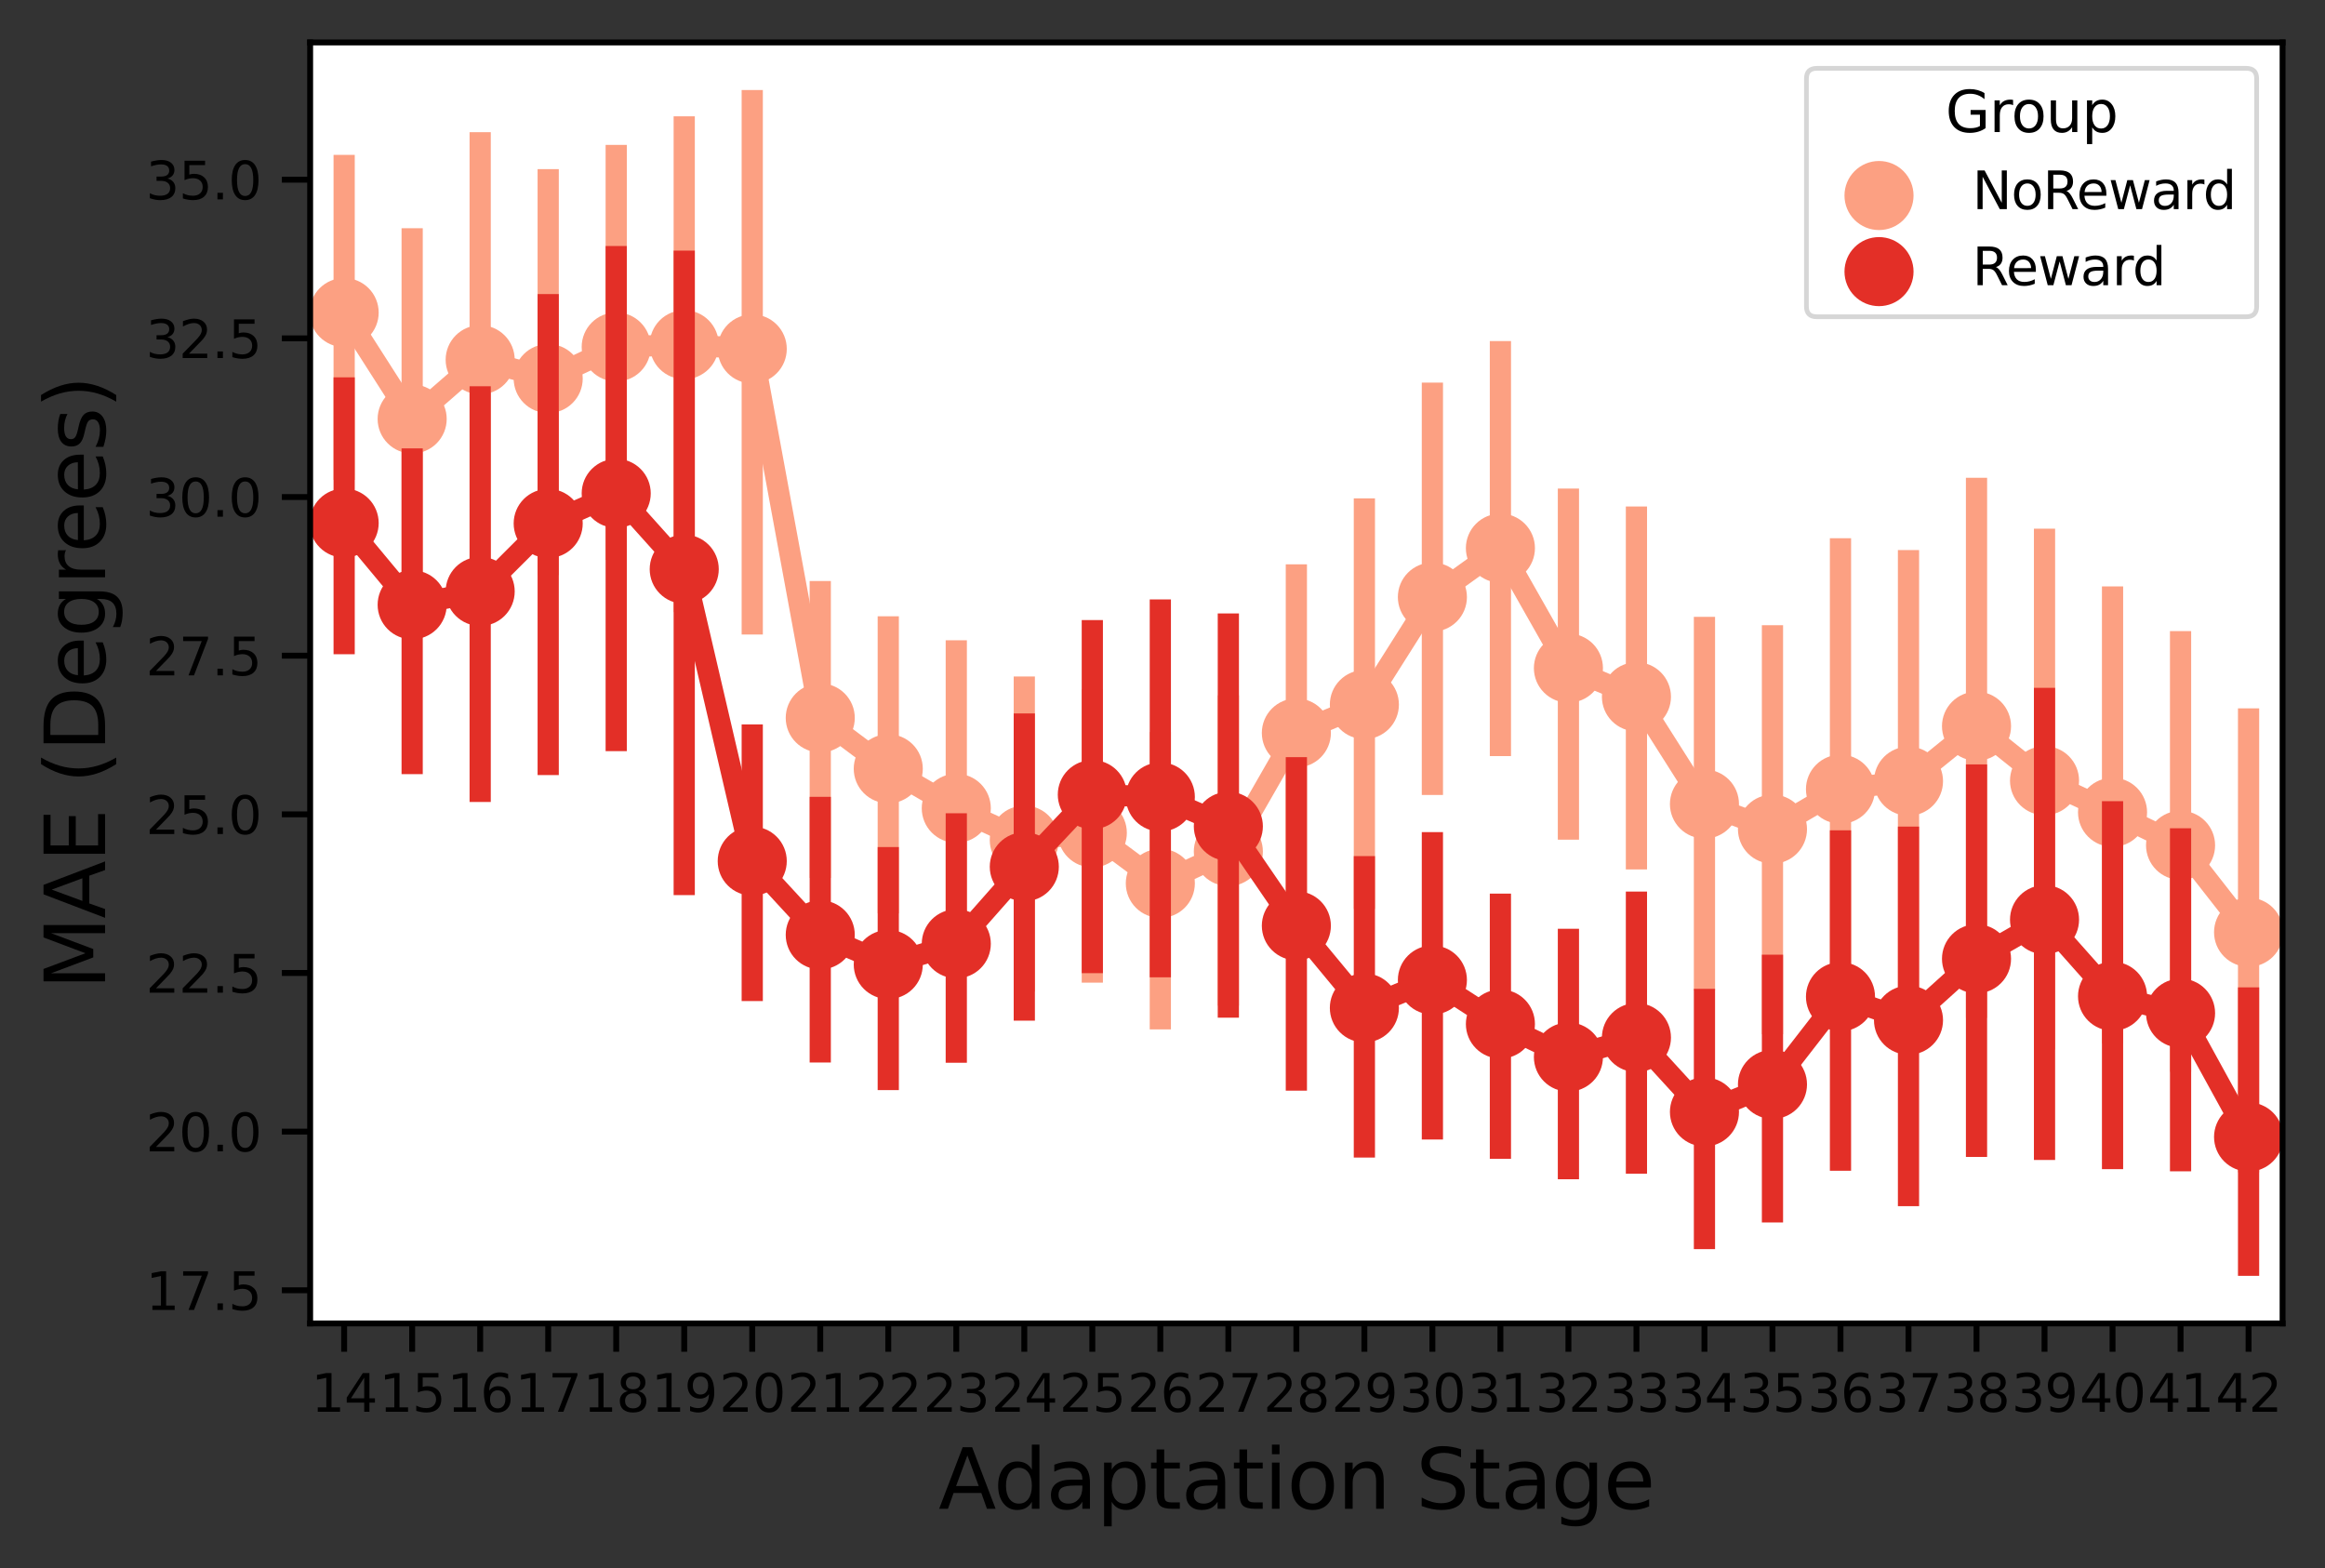 <?xml version="1.0" encoding="utf-8" standalone="no"?>
<!DOCTYPE svg PUBLIC "-//W3C//DTD SVG 1.1//EN"
  "http://www.w3.org/Graphics/SVG/1.1/DTD/svg11.dtd">
<svg height="266.206pt" version="1.1" viewBox="0 0 394.643 266.206" width="394.643pt" xmlns="http://www.w3.org/2000/svg" xmlns:xlink="http://www.w3.org/1999/xlink">
 <rect x="0" y="0" width="394.643" height="266.206" fill="#333333" stroke="none"/>
 <defs>
  <style type="text/css">*{stroke-linecap:butt;stroke-linejoin:round;}</style>
 </defs>
 <g id="figure_1">
  <g id="patch_1">
   <path d="M 0 266.206 
L 394.643 266.206 
L 394.643 0 
L 0 0 
z
" style="fill:none;"/>
  </g>
  <g id="axes_1">
   <g id="patch_2">
    <path d="M 52.643 224.64 
L 387.443 224.64 
L 387.443 7.2 
L 52.643 7.2 
z
" style="fill:#ffffff;"/>
   </g>
   <g id="PathCollection_1">
    <defs>
     <path d="M 0 4.512 
C 1.197 4.512 2.344 4.037 3.19 3.19 
C 4.037 2.344 4.512 1.197 4.512 0 
C 4.512 -1.197 4.037 -2.344 3.19 -3.19 
C 2.344 -4.037 1.197 -4.512 0 -4.512 
C -1.197 -4.512 -2.344 -4.037 -3.19 -3.19 
C -4.037 -2.344 -4.512 -1.197 -4.512 0 
C -4.512 1.197 -4.037 2.344 -3.19 3.19 
C -2.344 4.037 -1.197 4.512 0 4.512 
z
" id="mc4353720c6" style="stroke:#fca082;stroke-width:2.7;"/>
    </defs>
    <g clip-path="url(#pdde0f47c19)">
     <use style="fill:#fca082;stroke:#fca082;stroke-width:2.7;" x="58.416" xlink:href="#mc4353720c6" y="53.056"/>
     <use style="fill:#fca082;stroke:#fca082;stroke-width:2.7;" x="69.96" xlink:href="#mc4353720c6" y="71.113"/>
     <use style="fill:#fca082;stroke:#fca082;stroke-width:2.7;" x="81.505" xlink:href="#mc4353720c6" y="61.067"/>
     <use style="fill:#fca082;stroke:#fca082;stroke-width:2.7;" x="93.05" xlink:href="#mc4353720c6" y="64.254"/>
     <use style="fill:#fca082;stroke:#fca082;stroke-width:2.7;" x="104.595" xlink:href="#mc4353720c6" y="58.891"/>
     <use style="fill:#fca082;stroke:#fca082;stroke-width:2.7;" x="116.14" xlink:href="#mc4353720c6" y="58.509"/>
     <use style="fill:#fca082;stroke:#fca082;stroke-width:2.7;" x="127.685" xlink:href="#mc4353720c6" y="59.224"/>
     <use style="fill:#fca082;stroke:#fca082;stroke-width:2.7;" x="139.229" xlink:href="#mc4353720c6" y="121.856"/>
     <use style="fill:#fca082;stroke:#fca082;stroke-width:2.7;" x="150.774" xlink:href="#mc4353720c6" y="130.489"/>
     <use style="fill:#fca082;stroke:#fca082;stroke-width:2.7;" x="162.319" xlink:href="#mc4353720c6" y="137.198"/>
     <use style="fill:#fca082;stroke:#fca082;stroke-width:2.7;" x="173.864" xlink:href="#mc4353720c6" y="142.599"/>
     <use style="fill:#fca082;stroke:#fca082;stroke-width:2.7;" x="185.409" xlink:href="#mc4353720c6" y="141.368"/>
     <use style="fill:#fca082;stroke:#fca082;stroke-width:2.7;" x="196.953" xlink:href="#mc4353720c6" y="149.936"/>
     <use style="fill:#fca082;stroke:#fca082;stroke-width:2.7;" x="208.498" xlink:href="#mc4353720c6" y="144.542"/>
     <use style="fill:#fca082;stroke:#fca082;stroke-width:2.7;" x="220.043" xlink:href="#mc4353720c6" y="124.409"/>
     <use style="fill:#fca082;stroke:#fca082;stroke-width:2.7;" x="231.588" xlink:href="#mc4353720c6" y="119.594"/>
     <use style="fill:#fca082;stroke:#fca082;stroke-width:2.7;" x="243.133" xlink:href="#mc4353720c6" y="101.346"/>
     <use style="fill:#fca082;stroke:#fca082;stroke-width:2.7;" x="254.678" xlink:href="#mc4353720c6" y="93.044"/>
     <use style="fill:#fca082;stroke:#fca082;stroke-width:2.7;" x="266.222" xlink:href="#mc4353720c6" y="113.408"/>
     <use style="fill:#fca082;stroke:#fca082;stroke-width:2.7;" x="277.767" xlink:href="#mc4353720c6" y="118.267"/>
     <use style="fill:#fca082;stroke:#fca082;stroke-width:2.7;" x="289.312" xlink:href="#mc4353720c6" y="136.477"/>
     <use style="fill:#fca082;stroke:#fca082;stroke-width:2.7;" x="300.857" xlink:href="#mc4353720c6" y="140.735"/>
     <use style="fill:#fca082;stroke:#fca082;stroke-width:2.7;" x="312.402" xlink:href="#mc4353720c6" y="133.957"/>
     <use style="fill:#fca082;stroke:#fca082;stroke-width:2.7;" x="323.947" xlink:href="#mc4353720c6" y="132.597"/>
     <use style="fill:#fca082;stroke:#fca082;stroke-width:2.7;" x="335.491" xlink:href="#mc4353720c6" y="123.259"/>
     <use style="fill:#fca082;stroke:#fca082;stroke-width:2.7;" x="347.036" xlink:href="#mc4353720c6" y="132.506"/>
     <use style="fill:#fca082;stroke:#fca082;stroke-width:2.7;" x="358.581" xlink:href="#mc4353720c6" y="137.878"/>
     <use style="fill:#fca082;stroke:#fca082;stroke-width:2.7;" x="370.126" xlink:href="#mc4353720c6" y="143.481"/>
     <use style="fill:#fca082;stroke:#fca082;stroke-width:2.7;" x="381.671" xlink:href="#mc4353720c6" y="158.234"/>
    </g>
   </g>
   <g id="line2d_1">
    <path clip-path="url(#pdde0f47c19)" d="M 58.416 53.056 
L 69.96 71.113 
L 81.505 61.067 
L 93.05 64.254 
L 104.595 58.891 
L 116.14 58.509 
L 127.685 59.224 
L 139.229 121.856 
L 150.774 130.489 
L 162.319 137.198 
L 173.864 142.599 
L 185.409 141.368 
L 196.953 149.936 
L 208.498 144.542 
L 220.043 124.409 
L 231.588 119.594 
L 243.133 101.346 
L 254.678 93.044 
L 266.222 113.408 
L 277.767 118.267 
L 289.312 136.477 
L 300.857 140.735 
L 312.402 133.957 
L 323.947 132.597 
L 335.491 123.259 
L 347.036 132.506 
L 358.581 137.878 
L 370.126 143.481 
L 381.671 158.234 
" style="fill:none;stroke:#fca082;stroke-linecap:square;stroke-width:3.6;"/>
   </g>
   <g id="line2d_2">
    <path clip-path="url(#pdde0f47c19)" d="M 58.416 79.654 
L 58.416 28.083 
" style="fill:none;stroke:#fca082;stroke-linecap:square;stroke-width:3.6;"/>
   </g>
   <g id="line2d_3">
    <path clip-path="url(#pdde0f47c19)" d="M 69.96 105.858 
L 69.96 40.534 
" style="fill:none;stroke:#fca082;stroke-linecap:square;stroke-width:3.6;"/>
   </g>
   <g id="line2d_4">
    <path clip-path="url(#pdde0f47c19)" d="M 81.505 95.921 
L 81.505 24.239 
" style="fill:none;stroke:#fca082;stroke-linecap:square;stroke-width:3.6;"/>
   </g>
   <g id="line2d_5">
    <path clip-path="url(#pdde0f47c19)" d="M 93.05 95.815 
L 93.05 30.509 
" style="fill:none;stroke:#fca082;stroke-linecap:square;stroke-width:3.6;"/>
   </g>
   <g id="line2d_6">
    <path clip-path="url(#pdde0f47c19)" d="M 104.595 93.234 
L 104.595 26.399 
" style="fill:none;stroke:#fca082;stroke-linecap:square;stroke-width:3.6;"/>
   </g>
   <g id="line2d_7">
    <path clip-path="url(#pdde0f47c19)" d="M 116.14 102.102 
L 116.14 21.541 
" style="fill:none;stroke:#fca082;stroke-linecap:square;stroke-width:3.6;"/>
   </g>
   <g id="line2d_8">
    <path clip-path="url(#pdde0f47c19)" d="M 127.685 105.898 
L 127.685 17.084 
" style="fill:none;stroke:#fca082;stroke-linecap:square;stroke-width:3.6;"/>
   </g>
   <g id="line2d_9">
    <path clip-path="url(#pdde0f47c19)" d="M 139.229 147.22 
L 139.229 100.417 
" style="fill:none;stroke:#fca082;stroke-linecap:square;stroke-width:3.6;"/>
   </g>
   <g id="line2d_10">
    <path clip-path="url(#pdde0f47c19)" d="M 150.774 153.238 
L 150.774 106.412 
" style="fill:none;stroke:#fca082;stroke-linecap:square;stroke-width:3.6;"/>
   </g>
   <g id="line2d_11">
    <path clip-path="url(#pdde0f47c19)" d="M 162.319 163.298 
L 162.319 110.482 
" style="fill:none;stroke:#fca082;stroke-linecap:square;stroke-width:3.6;"/>
   </g>
   <g id="line2d_12">
    <path clip-path="url(#pdde0f47c19)" d="M 173.864 166.505 
L 173.864 116.629 
" style="fill:none;stroke:#fca082;stroke-linecap:square;stroke-width:3.6;"/>
   </g>
   <g id="line2d_13">
    <path clip-path="url(#pdde0f47c19)" d="M 185.409 164.994 
L 185.409 118.778 
" style="fill:none;stroke:#fca082;stroke-linecap:square;stroke-width:3.6;"/>
   </g>
   <g id="line2d_14">
    <path clip-path="url(#pdde0f47c19)" d="M 196.953 172.931 
L 196.953 126.056 
" style="fill:none;stroke:#fca082;stroke-linecap:square;stroke-width:3.6;"/>
   </g>
   <g id="line2d_15">
    <path clip-path="url(#pdde0f47c19)" d="M 208.498 168.909 
L 208.498 119.834 
" style="fill:none;stroke:#fca082;stroke-linecap:square;stroke-width:3.6;"/>
   </g>
   <g id="line2d_16">
    <path clip-path="url(#pdde0f47c19)" d="M 220.043 154.308 
L 220.043 97.59 
" style="fill:none;stroke:#fca082;stroke-linecap:square;stroke-width:3.6;"/>
   </g>
   <g id="line2d_17">
    <path clip-path="url(#pdde0f47c19)" d="M 231.588 152.475 
L 231.588 86.386 
" style="fill:none;stroke:#fca082;stroke-linecap:square;stroke-width:3.6;"/>
   </g>
   <g id="line2d_18">
    <path clip-path="url(#pdde0f47c19)" d="M 243.133 133.134 
L 243.133 66.747 
" style="fill:none;stroke:#fca082;stroke-linecap:square;stroke-width:3.6;"/>
   </g>
   <g id="line2d_19">
    <path clip-path="url(#pdde0f47c19)" d="M 254.678 126.538 
L 254.678 59.692 
" style="fill:none;stroke:#fca082;stroke-linecap:square;stroke-width:3.6;"/>
   </g>
   <g id="line2d_20">
    <path clip-path="url(#pdde0f47c19)" d="M 266.222 140.722 
L 266.222 84.732 
" style="fill:none;stroke:#fca082;stroke-linecap:square;stroke-width:3.6;"/>
   </g>
   <g id="line2d_21">
    <path clip-path="url(#pdde0f47c19)" d="M 277.767 145.774 
L 277.767 87.771 
" style="fill:none;stroke:#fca082;stroke-linecap:square;stroke-width:3.6;"/>
   </g>
   <g id="line2d_22">
    <path clip-path="url(#pdde0f47c19)" d="M 289.312 166.303 
L 289.312 106.497 
" style="fill:none;stroke:#fca082;stroke-linecap:square;stroke-width:3.6;"/>
   </g>
   <g id="line2d_23">
    <path clip-path="url(#pdde0f47c19)" d="M 300.857 173.751 
L 300.857 107.926 
" style="fill:none;stroke:#fca082;stroke-linecap:square;stroke-width:3.6;"/>
   </g>
   <g id="line2d_24">
    <path clip-path="url(#pdde0f47c19)" d="M 312.402 171.058 
L 312.402 93.162 
" style="fill:none;stroke:#fca082;stroke-linecap:square;stroke-width:3.6;"/>
   </g>
   <g id="line2d_25">
    <path clip-path="url(#pdde0f47c19)" d="M 323.947 172.061 
L 323.947 95.168 
" style="fill:none;stroke:#fca082;stroke-linecap:square;stroke-width:3.6;"/>
   </g>
   <g id="line2d_26">
    <path clip-path="url(#pdde0f47c19)" d="M 335.491 170.979 
L 335.491 82.897 
" style="fill:none;stroke:#fca082;stroke-linecap:square;stroke-width:3.6;"/>
   </g>
   <g id="line2d_27">
    <path clip-path="url(#pdde0f47c19)" d="M 347.036 176.355 
L 347.036 91.538 
" style="fill:none;stroke:#fca082;stroke-linecap:square;stroke-width:3.6;"/>
   </g>
   <g id="line2d_28">
    <path clip-path="url(#pdde0f47c19)" d="M 358.581 175.32 
L 358.581 101.33 
" style="fill:none;stroke:#fca082;stroke-linecap:square;stroke-width:3.6;"/>
   </g>
   <g id="line2d_29">
    <path clip-path="url(#pdde0f47c19)" d="M 370.126 180.13 
L 370.126 108.918 
" style="fill:none;stroke:#fca082;stroke-linecap:square;stroke-width:3.6;"/>
   </g>
   <g id="line2d_30">
    <path clip-path="url(#pdde0f47c19)" d="M 381.671 197.197 
L 381.671 122.033 
" style="fill:none;stroke:#fca082;stroke-linecap:square;stroke-width:3.6;"/>
   </g>
   <g id="matplotlib.axis_1">
    <g id="xtick_1">
     <g id="line2d_31">
      <defs>
       <path d="M 0 0 
L 0 4.8 
" id="m0436eb0a14" style="stroke:#000000;"/>
      </defs>
      <g>
       <use style="stroke:#000000;" x="58.416" xlink:href="#m0436eb0a14" y="224.64"/>
      </g>
     </g>
     <g id="text_1">
      <!-- 14 -->
      <g transform="translate(52.817 239.627)scale(0.088 -0.088)">
       <defs>
        <path d="M 794 531 
L 1825 531 
L 1825 4091 
L 703 3866 
L 703 4441 
L 1819 4666 
L 2450 4666 
L 2450 531 
L 3481 531 
L 3481 0 
L 794 0 
L 794 531 
z
" id="DejaVuSans-31" transform="scale(0.016)"/>
        <path d="M 2419 4116 
L 825 1625 
L 2419 1625 
L 2419 4116 
z
M 2253 4666 
L 3047 4666 
L 3047 1625 
L 3713 1625 
L 3713 1100 
L 3047 1100 
L 3047 0 
L 2419 0 
L 2419 1100 
L 313 1100 
L 313 1709 
L 2253 4666 
z
" id="DejaVuSans-34" transform="scale(0.016)"/>
       </defs>
       <use xlink:href="#DejaVuSans-31"/>
       <use x="63.623" xlink:href="#DejaVuSans-34"/>
      </g>
     </g>
    </g>
    <g id="xtick_2">
     <g id="line2d_32">
      <g>
       <use style="stroke:#000000;" x="69.96" xlink:href="#m0436eb0a14" y="224.64"/>
      </g>
     </g>
     <g id="text_2">
      <!-- 15 -->
      <g transform="translate(64.361 239.627)scale(0.088 -0.088)">
       <defs>
        <path d="M 691 4666 
L 3169 4666 
L 3169 4134 
L 1269 4134 
L 1269 2991 
Q 1406 3038 1543 3061 
Q 1681 3084 1819 3084 
Q 2600 3084 3056 2656 
Q 3513 2228 3513 1497 
Q 3513 744 3044 326 
Q 2575 -91 1722 -91 
Q 1428 -91 1123 -41 
Q 819 9 494 109 
L 494 744 
Q 775 591 1075 516 
Q 1375 441 1709 441 
Q 2250 441 2565 725 
Q 2881 1009 2881 1497 
Q 2881 1984 2565 2268 
Q 2250 2553 1709 2553 
Q 1456 2553 1204 2497 
Q 953 2441 691 2322 
L 691 4666 
z
" id="DejaVuSans-35" transform="scale(0.016)"/>
       </defs>
       <use xlink:href="#DejaVuSans-31"/>
       <use x="63.623" xlink:href="#DejaVuSans-35"/>
      </g>
     </g>
    </g>
    <g id="xtick_3">
     <g id="line2d_33">
      <g>
       <use style="stroke:#000000;" x="81.505" xlink:href="#m0436eb0a14" y="224.64"/>
      </g>
     </g>
     <g id="text_3">
      <!-- 16 -->
      <g transform="translate(75.906 239.627)scale(0.088 -0.088)">
       <defs>
        <path d="M 2113 2584 
Q 1688 2584 1439 2293 
Q 1191 2003 1191 1497 
Q 1191 994 1439 701 
Q 1688 409 2113 409 
Q 2538 409 2786 701 
Q 3034 994 3034 1497 
Q 3034 2003 2786 2293 
Q 2538 2584 2113 2584 
z
M 3366 4563 
L 3366 3988 
Q 3128 4100 2886 4159 
Q 2644 4219 2406 4219 
Q 1781 4219 1451 3797 
Q 1122 3375 1075 2522 
Q 1259 2794 1537 2939 
Q 1816 3084 2150 3084 
Q 2853 3084 3261 2657 
Q 3669 2231 3669 1497 
Q 3669 778 3244 343 
Q 2819 -91 2113 -91 
Q 1303 -91 875 529 
Q 447 1150 447 2328 
Q 447 3434 972 4092 
Q 1497 4750 2381 4750 
Q 2619 4750 2861 4703 
Q 3103 4656 3366 4563 
z
" id="DejaVuSans-36" transform="scale(0.016)"/>
       </defs>
       <use xlink:href="#DejaVuSans-31"/>
       <use x="63.623" xlink:href="#DejaVuSans-36"/>
      </g>
     </g>
    </g>
    <g id="xtick_4">
     <g id="line2d_34">
      <g>
       <use style="stroke:#000000;" x="93.05" xlink:href="#m0436eb0a14" y="224.64"/>
      </g>
     </g>
     <g id="text_4">
      <!-- 17 -->
      <g transform="translate(87.451 239.627)scale(0.088 -0.088)">
       <defs>
        <path d="M 525 4666 
L 3525 4666 
L 3525 4397 
L 1831 0 
L 1172 0 
L 2766 4134 
L 525 4134 
L 525 4666 
z
" id="DejaVuSans-37" transform="scale(0.016)"/>
       </defs>
       <use xlink:href="#DejaVuSans-31"/>
       <use x="63.623" xlink:href="#DejaVuSans-37"/>
      </g>
     </g>
    </g>
    <g id="xtick_5">
     <g id="line2d_35">
      <g>
       <use style="stroke:#000000;" x="104.595" xlink:href="#m0436eb0a14" y="224.64"/>
      </g>
     </g>
     <g id="text_5">
      <!-- 18 -->
      <g transform="translate(98.996 239.627)scale(0.088 -0.088)">
       <defs>
        <path d="M 2034 2216 
Q 1584 2216 1326 1975 
Q 1069 1734 1069 1313 
Q 1069 891 1326 650 
Q 1584 409 2034 409 
Q 2484 409 2743 651 
Q 3003 894 3003 1313 
Q 3003 1734 2745 1975 
Q 2488 2216 2034 2216 
z
M 1403 2484 
Q 997 2584 770 2862 
Q 544 3141 544 3541 
Q 544 4100 942 4425 
Q 1341 4750 2034 4750 
Q 2731 4750 3128 4425 
Q 3525 4100 3525 3541 
Q 3525 3141 3298 2862 
Q 3072 2584 2669 2484 
Q 3125 2378 3379 2068 
Q 3634 1759 3634 1313 
Q 3634 634 3220 271 
Q 2806 -91 2034 -91 
Q 1263 -91 848 271 
Q 434 634 434 1313 
Q 434 1759 690 2068 
Q 947 2378 1403 2484 
z
M 1172 3481 
Q 1172 3119 1398 2916 
Q 1625 2713 2034 2713 
Q 2441 2713 2670 2916 
Q 2900 3119 2900 3481 
Q 2900 3844 2670 4047 
Q 2441 4250 2034 4250 
Q 1625 4250 1398 4047 
Q 1172 3844 1172 3481 
z
" id="DejaVuSans-38" transform="scale(0.016)"/>
       </defs>
       <use xlink:href="#DejaVuSans-31"/>
       <use x="63.623" xlink:href="#DejaVuSans-38"/>
      </g>
     </g>
    </g>
    <g id="xtick_6">
     <g id="line2d_36">
      <g>
       <use style="stroke:#000000;" x="116.14" xlink:href="#m0436eb0a14" y="224.64"/>
      </g>
     </g>
     <g id="text_6">
      <!-- 19 -->
      <g transform="translate(110.541 239.627)scale(0.088 -0.088)">
       <defs>
        <path d="M 703 97 
L 703 672 
Q 941 559 1184 500 
Q 1428 441 1663 441 
Q 2288 441 2617 861 
Q 2947 1281 2994 2138 
Q 2813 1869 2534 1725 
Q 2256 1581 1919 1581 
Q 1219 1581 811 2004 
Q 403 2428 403 3163 
Q 403 3881 828 4315 
Q 1253 4750 1959 4750 
Q 2769 4750 3195 4129 
Q 3622 3509 3622 2328 
Q 3622 1225 3098 567 
Q 2575 -91 1691 -91 
Q 1453 -91 1209 -44 
Q 966 3 703 97 
z
M 1959 2075 
Q 2384 2075 2632 2365 
Q 2881 2656 2881 3163 
Q 2881 3666 2632 3958 
Q 2384 4250 1959 4250 
Q 1534 4250 1286 3958 
Q 1038 3666 1038 3163 
Q 1038 2656 1286 2365 
Q 1534 2075 1959 2075 
z
" id="DejaVuSans-39" transform="scale(0.016)"/>
       </defs>
       <use xlink:href="#DejaVuSans-31"/>
       <use x="63.623" xlink:href="#DejaVuSans-39"/>
      </g>
     </g>
    </g>
    <g id="xtick_7">
     <g id="line2d_37">
      <g>
       <use style="stroke:#000000;" x="127.685" xlink:href="#m0436eb0a14" y="224.64"/>
      </g>
     </g>
     <g id="text_7">
      <!-- 20 -->
      <g transform="translate(122.086 239.627)scale(0.088 -0.088)">
       <defs>
        <path d="M 1228 531 
L 3431 531 
L 3431 0 
L 469 0 
L 469 531 
Q 828 903 1448 1529 
Q 2069 2156 2228 2338 
Q 2531 2678 2651 2914 
Q 2772 3150 2772 3378 
Q 2772 3750 2511 3984 
Q 2250 4219 1831 4219 
Q 1534 4219 1204 4116 
Q 875 4013 500 3803 
L 500 4441 
Q 881 4594 1212 4672 
Q 1544 4750 1819 4750 
Q 2544 4750 2975 4387 
Q 3406 4025 3406 3419 
Q 3406 3131 3298 2873 
Q 3191 2616 2906 2266 
Q 2828 2175 2409 1742 
Q 1991 1309 1228 531 
z
" id="DejaVuSans-32" transform="scale(0.016)"/>
        <path d="M 2034 4250 
Q 1547 4250 1301 3770 
Q 1056 3291 1056 2328 
Q 1056 1369 1301 889 
Q 1547 409 2034 409 
Q 2525 409 2770 889 
Q 3016 1369 3016 2328 
Q 3016 3291 2770 3770 
Q 2525 4250 2034 4250 
z
M 2034 4750 
Q 2819 4750 3233 4129 
Q 3647 3509 3647 2328 
Q 3647 1150 3233 529 
Q 2819 -91 2034 -91 
Q 1250 -91 836 529 
Q 422 1150 422 2328 
Q 422 3509 836 4129 
Q 1250 4750 2034 4750 
z
" id="DejaVuSans-30" transform="scale(0.016)"/>
       </defs>
       <use xlink:href="#DejaVuSans-32"/>
       <use x="63.623" xlink:href="#DejaVuSans-30"/>
      </g>
     </g>
    </g>
    <g id="xtick_8">
     <g id="line2d_38">
      <g>
       <use style="stroke:#000000;" x="139.229" xlink:href="#m0436eb0a14" y="224.64"/>
      </g>
     </g>
     <g id="text_8">
      <!-- 21 -->
      <g transform="translate(133.63 239.627)scale(0.088 -0.088)">
       <use xlink:href="#DejaVuSans-32"/>
       <use x="63.623" xlink:href="#DejaVuSans-31"/>
      </g>
     </g>
    </g>
    <g id="xtick_9">
     <g id="line2d_39">
      <g>
       <use style="stroke:#000000;" x="150.774" xlink:href="#m0436eb0a14" y="224.64"/>
      </g>
     </g>
     <g id="text_9">
      <!-- 22 -->
      <g transform="translate(145.175 239.627)scale(0.088 -0.088)">
       <use xlink:href="#DejaVuSans-32"/>
       <use x="63.623" xlink:href="#DejaVuSans-32"/>
      </g>
     </g>
    </g>
    <g id="xtick_10">
     <g id="line2d_40">
      <g>
       <use style="stroke:#000000;" x="162.319" xlink:href="#m0436eb0a14" y="224.64"/>
      </g>
     </g>
     <g id="text_10">
      <!-- 23 -->
      <g transform="translate(156.72 239.627)scale(0.088 -0.088)">
       <defs>
        <path d="M 2597 2516 
Q 3050 2419 3304 2112 
Q 3559 1806 3559 1356 
Q 3559 666 3084 287 
Q 2609 -91 1734 -91 
Q 1441 -91 1130 -33 
Q 819 25 488 141 
L 488 750 
Q 750 597 1062 519 
Q 1375 441 1716 441 
Q 2309 441 2620 675 
Q 2931 909 2931 1356 
Q 2931 1769 2642 2001 
Q 2353 2234 1838 2234 
L 1294 2234 
L 1294 2753 
L 1863 2753 
Q 2328 2753 2575 2939 
Q 2822 3125 2822 3475 
Q 2822 3834 2567 4026 
Q 2313 4219 1838 4219 
Q 1578 4219 1281 4162 
Q 984 4106 628 3988 
L 628 4550 
Q 988 4650 1302 4700 
Q 1616 4750 1894 4750 
Q 2613 4750 3031 4423 
Q 3450 4097 3450 3541 
Q 3450 3153 3228 2886 
Q 3006 2619 2597 2516 
z
" id="DejaVuSans-33" transform="scale(0.016)"/>
       </defs>
       <use xlink:href="#DejaVuSans-32"/>
       <use x="63.623" xlink:href="#DejaVuSans-33"/>
      </g>
     </g>
    </g>
    <g id="xtick_11">
     <g id="line2d_41">
      <g>
       <use style="stroke:#000000;" x="173.864" xlink:href="#m0436eb0a14" y="224.64"/>
      </g>
     </g>
     <g id="text_11">
      <!-- 24 -->
      <g transform="translate(168.265 239.627)scale(0.088 -0.088)">
       <use xlink:href="#DejaVuSans-32"/>
       <use x="63.623" xlink:href="#DejaVuSans-34"/>
      </g>
     </g>
    </g>
    <g id="xtick_12">
     <g id="line2d_42">
      <g>
       <use style="stroke:#000000;" x="185.409" xlink:href="#m0436eb0a14" y="224.64"/>
      </g>
     </g>
     <g id="text_12">
      <!-- 25 -->
      <g transform="translate(179.81 239.627)scale(0.088 -0.088)">
       <use xlink:href="#DejaVuSans-32"/>
       <use x="63.623" xlink:href="#DejaVuSans-35"/>
      </g>
     </g>
    </g>
    <g id="xtick_13">
     <g id="line2d_43">
      <g>
       <use style="stroke:#000000;" x="196.953" xlink:href="#m0436eb0a14" y="224.64"/>
      </g>
     </g>
     <g id="text_13">
      <!-- 26 -->
      <g transform="translate(191.354 239.627)scale(0.088 -0.088)">
       <use xlink:href="#DejaVuSans-32"/>
       <use x="63.623" xlink:href="#DejaVuSans-36"/>
      </g>
     </g>
    </g>
    <g id="xtick_14">
     <g id="line2d_44">
      <g>
       <use style="stroke:#000000;" x="208.498" xlink:href="#m0436eb0a14" y="224.64"/>
      </g>
     </g>
     <g id="text_14">
      <!-- 27 -->
      <g transform="translate(202.899 239.627)scale(0.088 -0.088)">
       <use xlink:href="#DejaVuSans-32"/>
       <use x="63.623" xlink:href="#DejaVuSans-37"/>
      </g>
     </g>
    </g>
    <g id="xtick_15">
     <g id="line2d_45">
      <g>
       <use style="stroke:#000000;" x="220.043" xlink:href="#m0436eb0a14" y="224.64"/>
      </g>
     </g>
     <g id="text_15">
      <!-- 28 -->
      <g transform="translate(214.444 239.627)scale(0.088 -0.088)">
       <use xlink:href="#DejaVuSans-32"/>
       <use x="63.623" xlink:href="#DejaVuSans-38"/>
      </g>
     </g>
    </g>
    <g id="xtick_16">
     <g id="line2d_46">
      <g>
       <use style="stroke:#000000;" x="231.588" xlink:href="#m0436eb0a14" y="224.64"/>
      </g>
     </g>
     <g id="text_16">
      <!-- 29 -->
      <g transform="translate(225.989 239.627)scale(0.088 -0.088)">
       <use xlink:href="#DejaVuSans-32"/>
       <use x="63.623" xlink:href="#DejaVuSans-39"/>
      </g>
     </g>
    </g>
    <g id="xtick_17">
     <g id="line2d_47">
      <g>
       <use style="stroke:#000000;" x="243.133" xlink:href="#m0436eb0a14" y="224.64"/>
      </g>
     </g>
     <g id="text_17">
      <!-- 30 -->
      <g transform="translate(237.534 239.627)scale(0.088 -0.088)">
       <use xlink:href="#DejaVuSans-33"/>
       <use x="63.623" xlink:href="#DejaVuSans-30"/>
      </g>
     </g>
    </g>
    <g id="xtick_18">
     <g id="line2d_48">
      <g>
       <use style="stroke:#000000;" x="254.678" xlink:href="#m0436eb0a14" y="224.64"/>
      </g>
     </g>
     <g id="text_18">
      <!-- 31 -->
      <g transform="translate(249.079 239.627)scale(0.088 -0.088)">
       <use xlink:href="#DejaVuSans-33"/>
       <use x="63.623" xlink:href="#DejaVuSans-31"/>
      </g>
     </g>
    </g>
    <g id="xtick_19">
     <g id="line2d_49">
      <g>
       <use style="stroke:#000000;" x="266.222" xlink:href="#m0436eb0a14" y="224.64"/>
      </g>
     </g>
     <g id="text_19">
      <!-- 32 -->
      <g transform="translate(260.623 239.627)scale(0.088 -0.088)">
       <use xlink:href="#DejaVuSans-33"/>
       <use x="63.623" xlink:href="#DejaVuSans-32"/>
      </g>
     </g>
    </g>
    <g id="xtick_20">
     <g id="line2d_50">
      <g>
       <use style="stroke:#000000;" x="277.767" xlink:href="#m0436eb0a14" y="224.64"/>
      </g>
     </g>
     <g id="text_20">
      <!-- 33 -->
      <g transform="translate(272.168 239.627)scale(0.088 -0.088)">
       <use xlink:href="#DejaVuSans-33"/>
       <use x="63.623" xlink:href="#DejaVuSans-33"/>
      </g>
     </g>
    </g>
    <g id="xtick_21">
     <g id="line2d_51">
      <g>
       <use style="stroke:#000000;" x="289.312" xlink:href="#m0436eb0a14" y="224.64"/>
      </g>
     </g>
     <g id="text_21">
      <!-- 34 -->
      <g transform="translate(283.713 239.627)scale(0.088 -0.088)">
       <use xlink:href="#DejaVuSans-33"/>
       <use x="63.623" xlink:href="#DejaVuSans-34"/>
      </g>
     </g>
    </g>
    <g id="xtick_22">
     <g id="line2d_52">
      <g>
       <use style="stroke:#000000;" x="300.857" xlink:href="#m0436eb0a14" y="224.64"/>
      </g>
     </g>
     <g id="text_22">
      <!-- 35 -->
      <g transform="translate(295.258 239.627)scale(0.088 -0.088)">
       <use xlink:href="#DejaVuSans-33"/>
       <use x="63.623" xlink:href="#DejaVuSans-35"/>
      </g>
     </g>
    </g>
    <g id="xtick_23">
     <g id="line2d_53">
      <g>
       <use style="stroke:#000000;" x="312.402" xlink:href="#m0436eb0a14" y="224.64"/>
      </g>
     </g>
     <g id="text_23">
      <!-- 36 -->
      <g transform="translate(306.803 239.627)scale(0.088 -0.088)">
       <use xlink:href="#DejaVuSans-33"/>
       <use x="63.623" xlink:href="#DejaVuSans-36"/>
      </g>
     </g>
    </g>
    <g id="xtick_24">
     <g id="line2d_54">
      <g>
       <use style="stroke:#000000;" x="323.947" xlink:href="#m0436eb0a14" y="224.64"/>
      </g>
     </g>
     <g id="text_24">
      <!-- 37 -->
      <g transform="translate(318.348 239.627)scale(0.088 -0.088)">
       <use xlink:href="#DejaVuSans-33"/>
       <use x="63.623" xlink:href="#DejaVuSans-37"/>
      </g>
     </g>
    </g>
    <g id="xtick_25">
     <g id="line2d_55">
      <g>
       <use style="stroke:#000000;" x="335.491" xlink:href="#m0436eb0a14" y="224.64"/>
      </g>
     </g>
     <g id="text_25">
      <!-- 38 -->
      <g transform="translate(329.892 239.627)scale(0.088 -0.088)">
       <use xlink:href="#DejaVuSans-33"/>
       <use x="63.623" xlink:href="#DejaVuSans-38"/>
      </g>
     </g>
    </g>
    <g id="xtick_26">
     <g id="line2d_56">
      <g>
       <use style="stroke:#000000;" x="347.036" xlink:href="#m0436eb0a14" y="224.64"/>
      </g>
     </g>
     <g id="text_26">
      <!-- 39 -->
      <g transform="translate(341.437 239.627)scale(0.088 -0.088)">
       <use xlink:href="#DejaVuSans-33"/>
       <use x="63.623" xlink:href="#DejaVuSans-39"/>
      </g>
     </g>
    </g>
    <g id="xtick_27">
     <g id="line2d_57">
      <g>
       <use style="stroke:#000000;" x="358.581" xlink:href="#m0436eb0a14" y="224.64"/>
      </g>
     </g>
     <g id="text_27">
      <!-- 40 -->
      <g transform="translate(352.982 239.627)scale(0.088 -0.088)">
       <use xlink:href="#DejaVuSans-34"/>
       <use x="63.623" xlink:href="#DejaVuSans-30"/>
      </g>
     </g>
    </g>
    <g id="xtick_28">
     <g id="line2d_58">
      <g>
       <use style="stroke:#000000;" x="370.126" xlink:href="#m0436eb0a14" y="224.64"/>
      </g>
     </g>
     <g id="text_28">
      <!-- 41 -->
      <g transform="translate(364.527 239.627)scale(0.088 -0.088)">
       <use xlink:href="#DejaVuSans-34"/>
       <use x="63.623" xlink:href="#DejaVuSans-31"/>
      </g>
     </g>
    </g>
    <g id="xtick_29">
     <g id="line2d_59">
      <g>
       <use style="stroke:#000000;" x="381.671" xlink:href="#m0436eb0a14" y="224.64"/>
      </g>
     </g>
     <g id="text_29">
      <!-- 42 -->
      <g transform="translate(376.072 239.627)scale(0.088 -0.088)">
       <use xlink:href="#DejaVuSans-34"/>
       <use x="63.623" xlink:href="#DejaVuSans-32"/>
      </g>
     </g>
    </g>
    <g id="text_30">
     <!-- Adaptation Stage -->
     <g transform="translate(159.304 256.095)scale(0.14 -0.14)">
      <defs>
       <path d="M 2188 4044 
L 1331 1722 
L 3047 1722 
L 2188 4044 
z
M 1831 4666 
L 2547 4666 
L 4325 0 
L 3669 0 
L 3244 1197 
L 1141 1197 
L 716 0 
L 50 0 
L 1831 4666 
z
" id="DejaVuSans-41" transform="scale(0.016)"/>
       <path d="M 2906 2969 
L 2906 4863 
L 3481 4863 
L 3481 0 
L 2906 0 
L 2906 525 
Q 2725 213 2448 61 
Q 2172 -91 1784 -91 
Q 1150 -91 751 415 
Q 353 922 353 1747 
Q 353 2572 751 3078 
Q 1150 3584 1784 3584 
Q 2172 3584 2448 3432 
Q 2725 3281 2906 2969 
z
M 947 1747 
Q 947 1113 1208 752 
Q 1469 391 1925 391 
Q 2381 391 2643 752 
Q 2906 1113 2906 1747 
Q 2906 2381 2643 2742 
Q 2381 3103 1925 3103 
Q 1469 3103 1208 2742 
Q 947 2381 947 1747 
z
" id="DejaVuSans-64" transform="scale(0.016)"/>
       <path d="M 2194 1759 
Q 1497 1759 1228 1600 
Q 959 1441 959 1056 
Q 959 750 1161 570 
Q 1363 391 1709 391 
Q 2188 391 2477 730 
Q 2766 1069 2766 1631 
L 2766 1759 
L 2194 1759 
z
M 3341 1997 
L 3341 0 
L 2766 0 
L 2766 531 
Q 2569 213 2275 61 
Q 1981 -91 1556 -91 
Q 1019 -91 701 211 
Q 384 513 384 1019 
Q 384 1609 779 1909 
Q 1175 2209 1959 2209 
L 2766 2209 
L 2766 2266 
Q 2766 2663 2505 2880 
Q 2244 3097 1772 3097 
Q 1472 3097 1187 3025 
Q 903 2953 641 2809 
L 641 3341 
Q 956 3463 1253 3523 
Q 1550 3584 1831 3584 
Q 2591 3584 2966 3190 
Q 3341 2797 3341 1997 
z
" id="DejaVuSans-61" transform="scale(0.016)"/>
       <path d="M 1159 525 
L 1159 -1331 
L 581 -1331 
L 581 3500 
L 1159 3500 
L 1159 2969 
Q 1341 3281 1617 3432 
Q 1894 3584 2278 3584 
Q 2916 3584 3314 3078 
Q 3713 2572 3713 1747 
Q 3713 922 3314 415 
Q 2916 -91 2278 -91 
Q 1894 -91 1617 61 
Q 1341 213 1159 525 
z
M 3116 1747 
Q 3116 2381 2855 2742 
Q 2594 3103 2138 3103 
Q 1681 3103 1420 2742 
Q 1159 2381 1159 1747 
Q 1159 1113 1420 752 
Q 1681 391 2138 391 
Q 2594 391 2855 752 
Q 3116 1113 3116 1747 
z
" id="DejaVuSans-70" transform="scale(0.016)"/>
       <path d="M 1172 4494 
L 1172 3500 
L 2356 3500 
L 2356 3053 
L 1172 3053 
L 1172 1153 
Q 1172 725 1289 603 
Q 1406 481 1766 481 
L 2356 481 
L 2356 0 
L 1766 0 
Q 1100 0 847 248 
Q 594 497 594 1153 
L 594 3053 
L 172 3053 
L 172 3500 
L 594 3500 
L 594 4494 
L 1172 4494 
z
" id="DejaVuSans-74" transform="scale(0.016)"/>
       <path d="M 603 3500 
L 1178 3500 
L 1178 0 
L 603 0 
L 603 3500 
z
M 603 4863 
L 1178 4863 
L 1178 4134 
L 603 4134 
L 603 4863 
z
" id="DejaVuSans-69" transform="scale(0.016)"/>
       <path d="M 1959 3097 
Q 1497 3097 1228 2736 
Q 959 2375 959 1747 
Q 959 1119 1226 758 
Q 1494 397 1959 397 
Q 2419 397 2687 759 
Q 2956 1122 2956 1747 
Q 2956 2369 2687 2733 
Q 2419 3097 1959 3097 
z
M 1959 3584 
Q 2709 3584 3137 3096 
Q 3566 2609 3566 1747 
Q 3566 888 3137 398 
Q 2709 -91 1959 -91 
Q 1206 -91 779 398 
Q 353 888 353 1747 
Q 353 2609 779 3096 
Q 1206 3584 1959 3584 
z
" id="DejaVuSans-6f" transform="scale(0.016)"/>
       <path d="M 3513 2113 
L 3513 0 
L 2938 0 
L 2938 2094 
Q 2938 2591 2744 2837 
Q 2550 3084 2163 3084 
Q 1697 3084 1428 2787 
Q 1159 2491 1159 1978 
L 1159 0 
L 581 0 
L 581 3500 
L 1159 3500 
L 1159 2956 
Q 1366 3272 1645 3428 
Q 1925 3584 2291 3584 
Q 2894 3584 3203 3211 
Q 3513 2838 3513 2113 
z
" id="DejaVuSans-6e" transform="scale(0.016)"/>
       <path id="DejaVuSans-20" transform="scale(0.016)"/>
       <path d="M 3425 4513 
L 3425 3897 
Q 3066 4069 2747 4153 
Q 2428 4238 2131 4238 
Q 1616 4238 1336 4038 
Q 1056 3838 1056 3469 
Q 1056 3159 1242 3001 
Q 1428 2844 1947 2747 
L 2328 2669 
Q 3034 2534 3370 2195 
Q 3706 1856 3706 1288 
Q 3706 609 3251 259 
Q 2797 -91 1919 -91 
Q 1588 -91 1214 -16 
Q 841 59 441 206 
L 441 856 
Q 825 641 1194 531 
Q 1563 422 1919 422 
Q 2459 422 2753 634 
Q 3047 847 3047 1241 
Q 3047 1584 2836 1778 
Q 2625 1972 2144 2069 
L 1759 2144 
Q 1053 2284 737 2584 
Q 422 2884 422 3419 
Q 422 4038 858 4394 
Q 1294 4750 2059 4750 
Q 2388 4750 2728 4690 
Q 3069 4631 3425 4513 
z
" id="DejaVuSans-53" transform="scale(0.016)"/>
       <path d="M 2906 1791 
Q 2906 2416 2648 2759 
Q 2391 3103 1925 3103 
Q 1463 3103 1205 2759 
Q 947 2416 947 1791 
Q 947 1169 1205 825 
Q 1463 481 1925 481 
Q 2391 481 2648 825 
Q 2906 1169 2906 1791 
z
M 3481 434 
Q 3481 -459 3084 -895 
Q 2688 -1331 1869 -1331 
Q 1566 -1331 1297 -1286 
Q 1028 -1241 775 -1147 
L 775 -588 
Q 1028 -725 1275 -790 
Q 1522 -856 1778 -856 
Q 2344 -856 2625 -561 
Q 2906 -266 2906 331 
L 2906 616 
Q 2728 306 2450 153 
Q 2172 0 1784 0 
Q 1141 0 747 490 
Q 353 981 353 1791 
Q 353 2603 747 3093 
Q 1141 3584 1784 3584 
Q 2172 3584 2450 3431 
Q 2728 3278 2906 2969 
L 2906 3500 
L 3481 3500 
L 3481 434 
z
" id="DejaVuSans-67" transform="scale(0.016)"/>
       <path d="M 3597 1894 
L 3597 1613 
L 953 1613 
Q 991 1019 1311 708 
Q 1631 397 2203 397 
Q 2534 397 2845 478 
Q 3156 559 3463 722 
L 3463 178 
Q 3153 47 2828 -22 
Q 2503 -91 2169 -91 
Q 1331 -91 842 396 
Q 353 884 353 1716 
Q 353 2575 817 3079 
Q 1281 3584 2069 3584 
Q 2775 3584 3186 3129 
Q 3597 2675 3597 1894 
z
M 3022 2063 
Q 3016 2534 2758 2815 
Q 2500 3097 2075 3097 
Q 1594 3097 1305 2825 
Q 1016 2553 972 2059 
L 3022 2063 
z
" id="DejaVuSans-65" transform="scale(0.016)"/>
      </defs>
      <use xlink:href="#DejaVuSans-41"/>
      <use x="66.658" xlink:href="#DejaVuSans-64"/>
      <use x="130.135" xlink:href="#DejaVuSans-61"/>
      <use x="191.414" xlink:href="#DejaVuSans-70"/>
      <use x="254.891" xlink:href="#DejaVuSans-74"/>
      <use x="294.1" xlink:href="#DejaVuSans-61"/>
      <use x="355.379" xlink:href="#DejaVuSans-74"/>
      <use x="394.588" xlink:href="#DejaVuSans-69"/>
      <use x="422.371" xlink:href="#DejaVuSans-6f"/>
      <use x="483.553" xlink:href="#DejaVuSans-6e"/>
      <use x="546.932" xlink:href="#DejaVuSans-20"/>
      <use x="578.719" xlink:href="#DejaVuSans-53"/>
      <use x="642.195" xlink:href="#DejaVuSans-74"/>
      <use x="681.404" xlink:href="#DejaVuSans-61"/>
      <use x="742.684" xlink:href="#DejaVuSans-67"/>
      <use x="806.16" xlink:href="#DejaVuSans-65"/>
     </g>
    </g>
   </g>
   <g id="matplotlib.axis_2">
    <g id="ytick_1">
     <g id="line2d_60">
      <defs>
       <path d="M 0 0 
L -4.8 0 
" id="m7a237e754a" style="stroke:#000000;"/>
      </defs>
      <g>
       <use style="stroke:#000000;" x="52.643" xlink:href="#m7a237e754a" y="219.009"/>
      </g>
     </g>
     <g id="text_31">
      <!-- 17.5 -->
      <g transform="translate(24.749 222.352)scale(0.088 -0.088)">
       <defs>
        <path d="M 684 794 
L 1344 794 
L 1344 0 
L 684 0 
L 684 794 
z
" id="DejaVuSans-2e" transform="scale(0.016)"/>
       </defs>
       <use xlink:href="#DejaVuSans-31"/>
       <use x="63.623" xlink:href="#DejaVuSans-37"/>
       <use x="127.246" xlink:href="#DejaVuSans-2e"/>
       <use x="159.033" xlink:href="#DejaVuSans-35"/>
      </g>
     </g>
    </g>
    <g id="ytick_2">
     <g id="line2d_61">
      <g>
       <use style="stroke:#000000;" x="52.643" xlink:href="#m7a237e754a" y="192.079"/>
      </g>
     </g>
     <g id="text_32">
      <!-- 20.0 -->
      <g transform="translate(24.749 195.423)scale(0.088 -0.088)">
       <use xlink:href="#DejaVuSans-32"/>
       <use x="63.623" xlink:href="#DejaVuSans-30"/>
       <use x="127.246" xlink:href="#DejaVuSans-2e"/>
       <use x="159.033" xlink:href="#DejaVuSans-30"/>
      </g>
     </g>
    </g>
    <g id="ytick_3">
     <g id="line2d_62">
      <g>
       <use style="stroke:#000000;" x="52.643" xlink:href="#m7a237e754a" y="165.15"/>
      </g>
     </g>
     <g id="text_33">
      <!-- 22.5 -->
      <g transform="translate(24.749 168.493)scale(0.088 -0.088)">
       <use xlink:href="#DejaVuSans-32"/>
       <use x="63.623" xlink:href="#DejaVuSans-32"/>
       <use x="127.246" xlink:href="#DejaVuSans-2e"/>
       <use x="159.033" xlink:href="#DejaVuSans-35"/>
      </g>
     </g>
    </g>
    <g id="ytick_4">
     <g id="line2d_63">
      <g>
       <use style="stroke:#000000;" x="52.643" xlink:href="#m7a237e754a" y="138.22"/>
      </g>
     </g>
     <g id="text_34">
      <!-- 25.0 -->
      <g transform="translate(24.749 141.563)scale(0.088 -0.088)">
       <use xlink:href="#DejaVuSans-32"/>
       <use x="63.623" xlink:href="#DejaVuSans-35"/>
       <use x="127.246" xlink:href="#DejaVuSans-2e"/>
       <use x="159.033" xlink:href="#DejaVuSans-30"/>
      </g>
     </g>
    </g>
    <g id="ytick_5">
     <g id="line2d_64">
      <g>
       <use style="stroke:#000000;" x="52.643" xlink:href="#m7a237e754a" y="111.29"/>
      </g>
     </g>
     <g id="text_35">
      <!-- 27.5 -->
      <g transform="translate(24.749 114.633)scale(0.088 -0.088)">
       <use xlink:href="#DejaVuSans-32"/>
       <use x="63.623" xlink:href="#DejaVuSans-37"/>
       <use x="127.246" xlink:href="#DejaVuSans-2e"/>
       <use x="159.033" xlink:href="#DejaVuSans-35"/>
      </g>
     </g>
    </g>
    <g id="ytick_6">
     <g id="line2d_65">
      <g>
       <use style="stroke:#000000;" x="52.643" xlink:href="#m7a237e754a" y="84.36"/>
      </g>
     </g>
     <g id="text_36">
      <!-- 30.0 -->
      <g transform="translate(24.749 87.704)scale(0.088 -0.088)">
       <use xlink:href="#DejaVuSans-33"/>
       <use x="63.623" xlink:href="#DejaVuSans-30"/>
       <use x="127.246" xlink:href="#DejaVuSans-2e"/>
       <use x="159.033" xlink:href="#DejaVuSans-30"/>
      </g>
     </g>
    </g>
    <g id="ytick_7">
     <g id="line2d_66">
      <g>
       <use style="stroke:#000000;" x="52.643" xlink:href="#m7a237e754a" y="57.431"/>
      </g>
     </g>
     <g id="text_37">
      <!-- 32.5 -->
      <g transform="translate(24.749 60.774)scale(0.088 -0.088)">
       <use xlink:href="#DejaVuSans-33"/>
       <use x="63.623" xlink:href="#DejaVuSans-32"/>
       <use x="127.246" xlink:href="#DejaVuSans-2e"/>
       <use x="159.033" xlink:href="#DejaVuSans-35"/>
      </g>
     </g>
    </g>
    <g id="ytick_8">
     <g id="line2d_67">
      <g>
       <use style="stroke:#000000;" x="52.643" xlink:href="#m7a237e754a" y="30.501"/>
      </g>
     </g>
     <g id="text_38">
      <!-- 35.0 -->
      <g transform="translate(24.749 33.844)scale(0.088 -0.088)">
       <use xlink:href="#DejaVuSans-33"/>
       <use x="63.623" xlink:href="#DejaVuSans-35"/>
       <use x="127.246" xlink:href="#DejaVuSans-2e"/>
       <use x="159.033" xlink:href="#DejaVuSans-30"/>
      </g>
     </g>
    </g>
    <g id="text_39">
     <!-- MAE (Degrees) -->
     <g transform="translate(17.838 167.98)rotate(-90)scale(0.14 -0.14)">
      <defs>
       <path d="M 628 4666 
L 1569 4666 
L 2759 1491 
L 3956 4666 
L 4897 4666 
L 4897 0 
L 4281 0 
L 4281 4097 
L 3078 897 
L 2444 897 
L 1241 4097 
L 1241 0 
L 628 0 
L 628 4666 
z
" id="DejaVuSans-4d" transform="scale(0.016)"/>
       <path d="M 628 4666 
L 3578 4666 
L 3578 4134 
L 1259 4134 
L 1259 2753 
L 3481 2753 
L 3481 2222 
L 1259 2222 
L 1259 531 
L 3634 531 
L 3634 0 
L 628 0 
L 628 4666 
z
" id="DejaVuSans-45" transform="scale(0.016)"/>
       <path d="M 1984 4856 
Q 1566 4138 1362 3434 
Q 1159 2731 1159 2009 
Q 1159 1288 1364 580 
Q 1569 -128 1984 -844 
L 1484 -844 
Q 1016 -109 783 600 
Q 550 1309 550 2009 
Q 550 2706 781 3412 
Q 1013 4119 1484 4856 
L 1984 4856 
z
" id="DejaVuSans-28" transform="scale(0.016)"/>
       <path d="M 1259 4147 
L 1259 519 
L 2022 519 
Q 2988 519 3436 956 
Q 3884 1394 3884 2338 
Q 3884 3275 3436 3711 
Q 2988 4147 2022 4147 
L 1259 4147 
z
M 628 4666 
L 1925 4666 
Q 3281 4666 3915 4102 
Q 4550 3538 4550 2338 
Q 4550 1131 3912 565 
Q 3275 0 1925 0 
L 628 0 
L 628 4666 
z
" id="DejaVuSans-44" transform="scale(0.016)"/>
       <path d="M 2631 2963 
Q 2534 3019 2420 3045 
Q 2306 3072 2169 3072 
Q 1681 3072 1420 2755 
Q 1159 2438 1159 1844 
L 1159 0 
L 581 0 
L 581 3500 
L 1159 3500 
L 1159 2956 
Q 1341 3275 1631 3429 
Q 1922 3584 2338 3584 
Q 2397 3584 2469 3576 
Q 2541 3569 2628 3553 
L 2631 2963 
z
" id="DejaVuSans-72" transform="scale(0.016)"/>
       <path d="M 2834 3397 
L 2834 2853 
Q 2591 2978 2328 3040 
Q 2066 3103 1784 3103 
Q 1356 3103 1142 2972 
Q 928 2841 928 2578 
Q 928 2378 1081 2264 
Q 1234 2150 1697 2047 
L 1894 2003 
Q 2506 1872 2764 1633 
Q 3022 1394 3022 966 
Q 3022 478 2636 193 
Q 2250 -91 1575 -91 
Q 1294 -91 989 -36 
Q 684 19 347 128 
L 347 722 
Q 666 556 975 473 
Q 1284 391 1588 391 
Q 1994 391 2212 530 
Q 2431 669 2431 922 
Q 2431 1156 2273 1281 
Q 2116 1406 1581 1522 
L 1381 1569 
Q 847 1681 609 1914 
Q 372 2147 372 2553 
Q 372 3047 722 3315 
Q 1072 3584 1716 3584 
Q 2034 3584 2315 3537 
Q 2597 3491 2834 3397 
z
" id="DejaVuSans-73" transform="scale(0.016)"/>
       <path d="M 513 4856 
L 1013 4856 
Q 1481 4119 1714 3412 
Q 1947 2706 1947 2009 
Q 1947 1309 1714 600 
Q 1481 -109 1013 -844 
L 513 -844 
Q 928 -128 1133 580 
Q 1338 1288 1338 2009 
Q 1338 2731 1133 3434 
Q 928 4138 513 4856 
z
" id="DejaVuSans-29" transform="scale(0.016)"/>
      </defs>
      <use xlink:href="#DejaVuSans-4d"/>
      <use x="86.279" xlink:href="#DejaVuSans-41"/>
      <use x="154.688" xlink:href="#DejaVuSans-45"/>
      <use x="217.871" xlink:href="#DejaVuSans-20"/>
      <use x="249.658" xlink:href="#DejaVuSans-28"/>
      <use x="288.672" xlink:href="#DejaVuSans-44"/>
      <use x="365.674" xlink:href="#DejaVuSans-65"/>
      <use x="427.197" xlink:href="#DejaVuSans-67"/>
      <use x="490.674" xlink:href="#DejaVuSans-72"/>
      <use x="529.537" xlink:href="#DejaVuSans-65"/>
      <use x="591.061" xlink:href="#DejaVuSans-65"/>
      <use x="652.584" xlink:href="#DejaVuSans-73"/>
      <use x="704.684" xlink:href="#DejaVuSans-29"/>
     </g>
    </g>
   </g>
   <g id="PathCollection_2">
    <defs>
     <path d="M 0 4.512 
C 1.197 4.512 2.344 4.037 3.19 3.19 
C 4.037 2.344 4.512 1.197 4.512 0 
C 4.512 -1.197 4.037 -2.344 3.19 -3.19 
C 2.344 -4.037 1.197 -4.512 0 -4.512 
C -1.197 -4.512 -2.344 -4.037 -3.19 -3.19 
C -4.037 -2.344 -4.512 -1.197 -4.512 0 
C -4.512 1.197 -4.037 2.344 -3.19 3.19 
C -2.344 4.037 -1.197 4.512 0 4.512 
z
" id="mc463ee1089" style="stroke:#e32f27;stroke-width:2.7;"/>
    </defs>
    <g clip-path="url(#pdde0f47c19)">
     <use style="fill:#e32f27;stroke:#e32f27;stroke-width:2.7;" x="58.416" xlink:href="#mc463ee1089" y="88.781"/>
     <use style="fill:#e32f27;stroke:#e32f27;stroke-width:2.7;" x="69.96" xlink:href="#mc463ee1089" y="102.655"/>
     <use style="fill:#e32f27;stroke:#e32f27;stroke-width:2.7;" x="81.505" xlink:href="#mc463ee1089" y="100.387"/>
     <use style="fill:#e32f27;stroke:#e32f27;stroke-width:2.7;" x="93.05" xlink:href="#mc463ee1089" y="88.849"/>
     <use style="fill:#e32f27;stroke:#e32f27;stroke-width:2.7;" x="104.595" xlink:href="#mc463ee1089" y="83.744"/>
     <use style="fill:#e32f27;stroke:#e32f27;stroke-width:2.7;" x="116.14" xlink:href="#mc463ee1089" y="96.611"/>
     <use style="fill:#e32f27;stroke:#e32f27;stroke-width:2.7;" x="127.685" xlink:href="#mc463ee1089" y="146.161"/>
     <use style="fill:#e32f27;stroke:#e32f27;stroke-width:2.7;" x="139.229" xlink:href="#mc463ee1089" y="158.679"/>
     <use style="fill:#e32f27;stroke:#e32f27;stroke-width:2.7;" x="150.774" xlink:href="#mc463ee1089" y="163.71"/>
     <use style="fill:#e32f27;stroke:#e32f27;stroke-width:2.7;" x="162.319" xlink:href="#mc463ee1089" y="160.194"/>
     <use style="fill:#e32f27;stroke:#e32f27;stroke-width:2.7;" x="173.864" xlink:href="#mc463ee1089" y="147.12"/>
     <use style="fill:#e32f27;stroke:#e32f27;stroke-width:2.7;" x="185.409" xlink:href="#mc463ee1089" y="134.874"/>
     <use style="fill:#e32f27;stroke:#e32f27;stroke-width:2.7;" x="196.953" xlink:href="#mc463ee1089" y="135.275"/>
     <use style="fill:#e32f27;stroke:#e32f27;stroke-width:2.7;" x="208.498" xlink:href="#mc463ee1089" y="140.259"/>
     <use style="fill:#e32f27;stroke:#e32f27;stroke-width:2.7;" x="220.043" xlink:href="#mc463ee1089" y="157.134"/>
     <use style="fill:#e32f27;stroke:#e32f27;stroke-width:2.7;" x="231.588" xlink:href="#mc463ee1089" y="171.077"/>
     <use style="fill:#e32f27;stroke:#e32f27;stroke-width:2.7;" x="243.133" xlink:href="#mc463ee1089" y="166.344"/>
     <use style="fill:#e32f27;stroke:#e32f27;stroke-width:2.7;" x="254.678" xlink:href="#mc463ee1089" y="173.816"/>
     <use style="fill:#e32f27;stroke:#e32f27;stroke-width:2.7;" x="266.222" xlink:href="#mc463ee1089" y="179.415"/>
     <use style="fill:#e32f27;stroke:#e32f27;stroke-width:2.7;" x="277.767" xlink:href="#mc463ee1089" y="176.115"/>
     <use style="fill:#e32f27;stroke:#e32f27;stroke-width:2.7;" x="289.312" xlink:href="#mc463ee1089" y="188.733"/>
     <use style="fill:#e32f27;stroke:#e32f27;stroke-width:2.7;" x="300.857" xlink:href="#mc463ee1089" y="184.062"/>
     <use style="fill:#e32f27;stroke:#e32f27;stroke-width:2.7;" x="312.402" xlink:href="#mc463ee1089" y="169.178"/>
     <use style="fill:#e32f27;stroke:#e32f27;stroke-width:2.7;" x="323.947" xlink:href="#mc463ee1089" y="173.163"/>
     <use style="fill:#e32f27;stroke:#e32f27;stroke-width:2.7;" x="335.491" xlink:href="#mc463ee1089" y="162.744"/>
     <use style="fill:#e32f27;stroke:#e32f27;stroke-width:2.7;" x="347.036" xlink:href="#mc463ee1089" y="156.103"/>
     <use style="fill:#e32f27;stroke:#e32f27;stroke-width:2.7;" x="358.581" xlink:href="#mc463ee1089" y="169.099"/>
     <use style="fill:#e32f27;stroke:#e32f27;stroke-width:2.7;" x="370.126" xlink:href="#mc463ee1089" y="171.969"/>
     <use style="fill:#e32f27;stroke:#e32f27;stroke-width:2.7;" x="381.671" xlink:href="#mc463ee1089" y="192.986"/>
    </g>
   </g>
   <g id="line2d_68">
    <path clip-path="url(#pdde0f47c19)" d="M 58.416 88.781 
L 69.96 102.655 
L 81.505 100.387 
L 93.05 88.849 
L 104.595 83.744 
L 116.14 96.611 
L 127.685 146.161 
L 139.229 158.679 
L 150.774 163.71 
L 162.319 160.194 
L 173.864 147.12 
L 185.409 134.874 
L 196.953 135.275 
L 208.498 140.259 
L 220.043 157.134 
L 231.588 171.077 
L 243.133 166.344 
L 254.678 173.816 
L 266.222 179.415 
L 277.767 176.115 
L 289.312 188.733 
L 300.857 184.062 
L 312.402 169.178 
L 323.947 173.163 
L 335.491 162.744 
L 347.036 156.103 
L 358.581 169.099 
L 370.126 171.969 
L 381.671 192.986 
" style="fill:none;stroke:#e32f27;stroke-linecap:square;stroke-width:3.6;"/>
   </g>
   <g id="line2d_69">
    <path clip-path="url(#pdde0f47c19)" d="M 58.416 109.243 
L 58.416 65.851 
" style="fill:none;stroke:#e32f27;stroke-linecap:square;stroke-width:3.6;"/>
   </g>
   <g id="line2d_70">
    <path clip-path="url(#pdde0f47c19)" d="M 69.96 129.596 
L 69.96 77.909 
" style="fill:none;stroke:#e32f27;stroke-linecap:square;stroke-width:3.6;"/>
   </g>
   <g id="line2d_71">
    <path clip-path="url(#pdde0f47c19)" d="M 81.505 134.325 
L 81.505 67.365 
" style="fill:none;stroke:#e32f27;stroke-linecap:square;stroke-width:3.6;"/>
   </g>
   <g id="line2d_72">
    <path clip-path="url(#pdde0f47c19)" d="M 93.05 129.763 
L 93.05 51.715 
" style="fill:none;stroke:#e32f27;stroke-linecap:square;stroke-width:3.6;"/>
   </g>
   <g id="line2d_73">
    <path clip-path="url(#pdde0f47c19)" d="M 104.595 125.694 
L 104.595 43.555 
" style="fill:none;stroke:#e32f27;stroke-linecap:square;stroke-width:3.6;"/>
   </g>
   <g id="line2d_74">
    <path clip-path="url(#pdde0f47c19)" d="M 116.14 150.132 
L 116.14 44.336 
" style="fill:none;stroke:#e32f27;stroke-linecap:square;stroke-width:3.6;"/>
   </g>
   <g id="line2d_75">
    <path clip-path="url(#pdde0f47c19)" d="M 127.685 168.12 
L 127.685 124.756 
" style="fill:none;stroke:#e32f27;stroke-linecap:square;stroke-width:3.6;"/>
   </g>
   <g id="line2d_76">
    <path clip-path="url(#pdde0f47c19)" d="M 139.229 178.547 
L 139.229 137.049 
" style="fill:none;stroke:#e32f27;stroke-linecap:square;stroke-width:3.6;"/>
   </g>
   <g id="line2d_77">
    <path clip-path="url(#pdde0f47c19)" d="M 150.774 183.23 
L 150.774 145.574 
" style="fill:none;stroke:#e32f27;stroke-linecap:square;stroke-width:3.6;"/>
   </g>
   <g id="line2d_78">
    <path clip-path="url(#pdde0f47c19)" d="M 162.319 178.586 
L 162.319 139.838 
" style="fill:none;stroke:#e32f27;stroke-linecap:square;stroke-width:3.6;"/>
   </g>
   <g id="line2d_79">
    <path clip-path="url(#pdde0f47c19)" d="M 173.864 171.439 
L 173.864 122.896 
" style="fill:none;stroke:#e32f27;stroke-linecap:square;stroke-width:3.6;"/>
   </g>
   <g id="line2d_80">
    <path clip-path="url(#pdde0f47c19)" d="M 185.409 163.38 
L 185.409 107.045 
" style="fill:none;stroke:#e32f27;stroke-linecap:square;stroke-width:3.6;"/>
   </g>
   <g id="line2d_81">
    <path clip-path="url(#pdde0f47c19)" d="M 196.953 164.087 
L 196.953 103.544 
" style="fill:none;stroke:#e32f27;stroke-linecap:square;stroke-width:3.6;"/>
   </g>
   <g id="line2d_82">
    <path clip-path="url(#pdde0f47c19)" d="M 208.498 170.937 
L 208.498 105.919 
" style="fill:none;stroke:#e32f27;stroke-linecap:square;stroke-width:3.6;"/>
   </g>
   <g id="line2d_83">
    <path clip-path="url(#pdde0f47c19)" d="M 220.043 183.323 
L 220.043 130.316 
" style="fill:none;stroke:#e32f27;stroke-linecap:square;stroke-width:3.6;"/>
   </g>
   <g id="line2d_84">
    <path clip-path="url(#pdde0f47c19)" d="M 231.588 194.675 
L 231.588 147.118 
" style="fill:none;stroke:#e32f27;stroke-linecap:square;stroke-width:3.6;"/>
   </g>
   <g id="line2d_85">
    <path clip-path="url(#pdde0f47c19)" d="M 243.133 191.622 
L 243.133 143.038 
" style="fill:none;stroke:#e32f27;stroke-linecap:square;stroke-width:3.6;"/>
   </g>
   <g id="line2d_86">
    <path clip-path="url(#pdde0f47c19)" d="M 254.678 194.891 
L 254.678 153.477 
" style="fill:none;stroke:#e32f27;stroke-linecap:square;stroke-width:3.6;"/>
   </g>
   <g id="line2d_87">
    <path clip-path="url(#pdde0f47c19)" d="M 266.222 198.368 
L 266.222 159.45 
" style="fill:none;stroke:#e32f27;stroke-linecap:square;stroke-width:3.6;"/>
   </g>
   <g id="line2d_88">
    <path clip-path="url(#pdde0f47c19)" d="M 277.767 197.419 
L 277.767 153.134 
" style="fill:none;stroke:#e32f27;stroke-linecap:square;stroke-width:3.6;"/>
   </g>
   <g id="line2d_89">
    <path clip-path="url(#pdde0f47c19)" d="M 289.312 210.219 
L 289.312 169.642 
" style="fill:none;stroke:#e32f27;stroke-linecap:square;stroke-width:3.6;"/>
   </g>
   <g id="line2d_90">
    <path clip-path="url(#pdde0f47c19)" d="M 300.857 205.693 
L 300.857 163.849 
" style="fill:none;stroke:#e32f27;stroke-linecap:square;stroke-width:3.6;"/>
   </g>
   <g id="line2d_91">
    <path clip-path="url(#pdde0f47c19)" d="M 312.402 196.923 
L 312.402 142.738 
" style="fill:none;stroke:#e32f27;stroke-linecap:square;stroke-width:3.6;"/>
   </g>
   <g id="line2d_92">
    <path clip-path="url(#pdde0f47c19)" d="M 323.947 202.933 
L 323.947 142.099 
" style="fill:none;stroke:#e32f27;stroke-linecap:square;stroke-width:3.6;"/>
   </g>
   <g id="line2d_93">
    <path clip-path="url(#pdde0f47c19)" d="M 335.491 194.572 
L 335.491 131.544 
" style="fill:none;stroke:#e32f27;stroke-linecap:square;stroke-width:3.6;"/>
   </g>
   <g id="line2d_94">
    <path clip-path="url(#pdde0f47c19)" d="M 347.036 195.086 
L 347.036 118.549 
" style="fill:none;stroke:#e32f27;stroke-linecap:square;stroke-width:3.6;"/>
   </g>
   <g id="line2d_95">
    <path clip-path="url(#pdde0f47c19)" d="M 358.581 196.646 
L 358.581 137.785 
" style="fill:none;stroke:#e32f27;stroke-linecap:square;stroke-width:3.6;"/>
   </g>
   <g id="line2d_96">
    <path clip-path="url(#pdde0f47c19)" d="M 370.126 197.02 
L 370.126 142.386 
" style="fill:none;stroke:#e32f27;stroke-linecap:square;stroke-width:3.6;"/>
   </g>
   <g id="line2d_97">
    <path clip-path="url(#pdde0f47c19)" d="M 381.671 214.756 
L 381.671 169.397 
" style="fill:none;stroke:#e32f27;stroke-linecap:square;stroke-width:3.6;"/>
   </g>
   <g id="patch_3">
    <path d="M 52.643 224.64 
L 52.643 7.2 
" style="fill:none;stroke:#000000;stroke-linecap:square;stroke-linejoin:miter;"/>
   </g>
   <g id="patch_4">
    <path d="M 387.443 224.64 
L 387.443 7.2 
" style="fill:none;stroke:#000000;stroke-linecap:square;stroke-linejoin:miter;"/>
   </g>
   <g id="patch_5">
    <path d="M 52.643 224.64 
L 387.443 224.64 
" style="fill:none;stroke:#000000;stroke-linecap:square;stroke-linejoin:miter;"/>
   </g>
   <g id="patch_6">
    <path d="M 52.643 7.2 
L 387.443 7.2 
" style="fill:none;stroke:#000000;stroke-linecap:square;stroke-linejoin:miter;"/>
   </g>
   <g id="legend_1">
    <g id="patch_7">
     <path d="M 308.382 53.764 
L 381.283 53.764 
Q 383.043 53.764 383.043 52.005 
L 383.043 13.36 
Q 383.043 11.6 381.283 11.6 
L 308.382 11.6 
Q 306.622 11.6 306.622 13.36 
L 306.622 52.005 
Q 306.622 53.764 308.382 53.764 
z
" style="fill:#ffffff;opacity:0.8;stroke:#cccccc;stroke-linejoin:miter;stroke-width:0.8;"/>
    </g>
    <g id="text_40">
     <!-- Group -->
     <g transform="translate(330.222 22.415)scale(0.096 -0.096)">
      <defs>
       <path d="M 3809 666 
L 3809 1919 
L 2778 1919 
L 2778 2438 
L 4434 2438 
L 4434 434 
Q 4069 175 3628 42 
Q 3188 -91 2688 -91 
Q 1594 -91 976 548 
Q 359 1188 359 2328 
Q 359 3472 976 4111 
Q 1594 4750 2688 4750 
Q 3144 4750 3555 4637 
Q 3966 4525 4313 4306 
L 4313 3634 
Q 3963 3931 3569 4081 
Q 3175 4231 2741 4231 
Q 1884 4231 1454 3753 
Q 1025 3275 1025 2328 
Q 1025 1384 1454 906 
Q 1884 428 2741 428 
Q 3075 428 3337 486 
Q 3600 544 3809 666 
z
" id="DejaVuSans-47" transform="scale(0.016)"/>
       <path d="M 544 1381 
L 544 3500 
L 1119 3500 
L 1119 1403 
Q 1119 906 1312 657 
Q 1506 409 1894 409 
Q 2359 409 2629 706 
Q 2900 1003 2900 1516 
L 2900 3500 
L 3475 3500 
L 3475 0 
L 2900 0 
L 2900 538 
Q 2691 219 2414 64 
Q 2138 -91 1772 -91 
Q 1169 -91 856 284 
Q 544 659 544 1381 
z
M 1991 3584 
L 1991 3584 
z
" id="DejaVuSans-75" transform="scale(0.016)"/>
      </defs>
      <use xlink:href="#DejaVuSans-47"/>
      <use x="77.49" xlink:href="#DejaVuSans-72"/>
      <use x="116.354" xlink:href="#DejaVuSans-6f"/>
      <use x="177.535" xlink:href="#DejaVuSans-75"/>
      <use x="240.914" xlink:href="#DejaVuSans-70"/>
     </g>
    </g>
    <g id="PathCollection_3">
     <g>
      <use style="fill:#fca082;stroke:#fca082;stroke-width:2.7;" x="318.942" xlink:href="#mc4353720c6" y="33.188"/>
     </g>
    </g>
    <g id="text_41">
     <!-- NoReward -->
     <g transform="translate(334.782 35.498)scale(0.088 -0.088)">
      <defs>
       <path d="M 628 4666 
L 1478 4666 
L 3547 763 
L 3547 4666 
L 4159 4666 
L 4159 0 
L 3309 0 
L 1241 3903 
L 1241 0 
L 628 0 
L 628 4666 
z
" id="DejaVuSans-4e" transform="scale(0.016)"/>
       <path d="M 2841 2188 
Q 3044 2119 3236 1894 
Q 3428 1669 3622 1275 
L 4263 0 
L 3584 0 
L 2988 1197 
Q 2756 1666 2539 1819 
Q 2322 1972 1947 1972 
L 1259 1972 
L 1259 0 
L 628 0 
L 628 4666 
L 2053 4666 
Q 2853 4666 3247 4331 
Q 3641 3997 3641 3322 
Q 3641 2881 3436 2590 
Q 3231 2300 2841 2188 
z
M 1259 4147 
L 1259 2491 
L 2053 2491 
Q 2509 2491 2742 2702 
Q 2975 2913 2975 3322 
Q 2975 3731 2742 3939 
Q 2509 4147 2053 4147 
L 1259 4147 
z
" id="DejaVuSans-52" transform="scale(0.016)"/>
       <path d="M 269 3500 
L 844 3500 
L 1563 769 
L 2278 3500 
L 2956 3500 
L 3675 769 
L 4391 3500 
L 4966 3500 
L 4050 0 
L 3372 0 
L 2619 2869 
L 1863 0 
L 1184 0 
L 269 3500 
z
" id="DejaVuSans-77" transform="scale(0.016)"/>
      </defs>
      <use xlink:href="#DejaVuSans-4e"/>
      <use x="74.805" xlink:href="#DejaVuSans-6f"/>
      <use x="135.986" xlink:href="#DejaVuSans-52"/>
      <use x="200.969" xlink:href="#DejaVuSans-65"/>
      <use x="262.492" xlink:href="#DejaVuSans-77"/>
      <use x="344.279" xlink:href="#DejaVuSans-61"/>
      <use x="405.559" xlink:href="#DejaVuSans-72"/>
      <use x="444.922" xlink:href="#DejaVuSans-64"/>
     </g>
    </g>
    <g id="PathCollection_4">
     <g>
      <use style="fill:#e32f27;stroke:#e32f27;stroke-width:2.7;" x="318.942" xlink:href="#mc463ee1089" y="46.104"/>
     </g>
    </g>
    <g id="text_42">
     <!-- Reward -->
     <g transform="translate(334.782 48.414)scale(0.088 -0.088)">
      <use xlink:href="#DejaVuSans-52"/>
      <use x="64.982" xlink:href="#DejaVuSans-65"/>
      <use x="126.506" xlink:href="#DejaVuSans-77"/>
      <use x="208.293" xlink:href="#DejaVuSans-61"/>
      <use x="269.572" xlink:href="#DejaVuSans-72"/>
      <use x="308.936" xlink:href="#DejaVuSans-64"/>
     </g>
    </g>
   </g>
  </g>
 </g>
 <defs>
  <clipPath id="pdde0f47c19">
   <rect height="217.44" width="334.8" x="52.643" y="7.2"/>
  </clipPath>
 </defs>
</svg>
